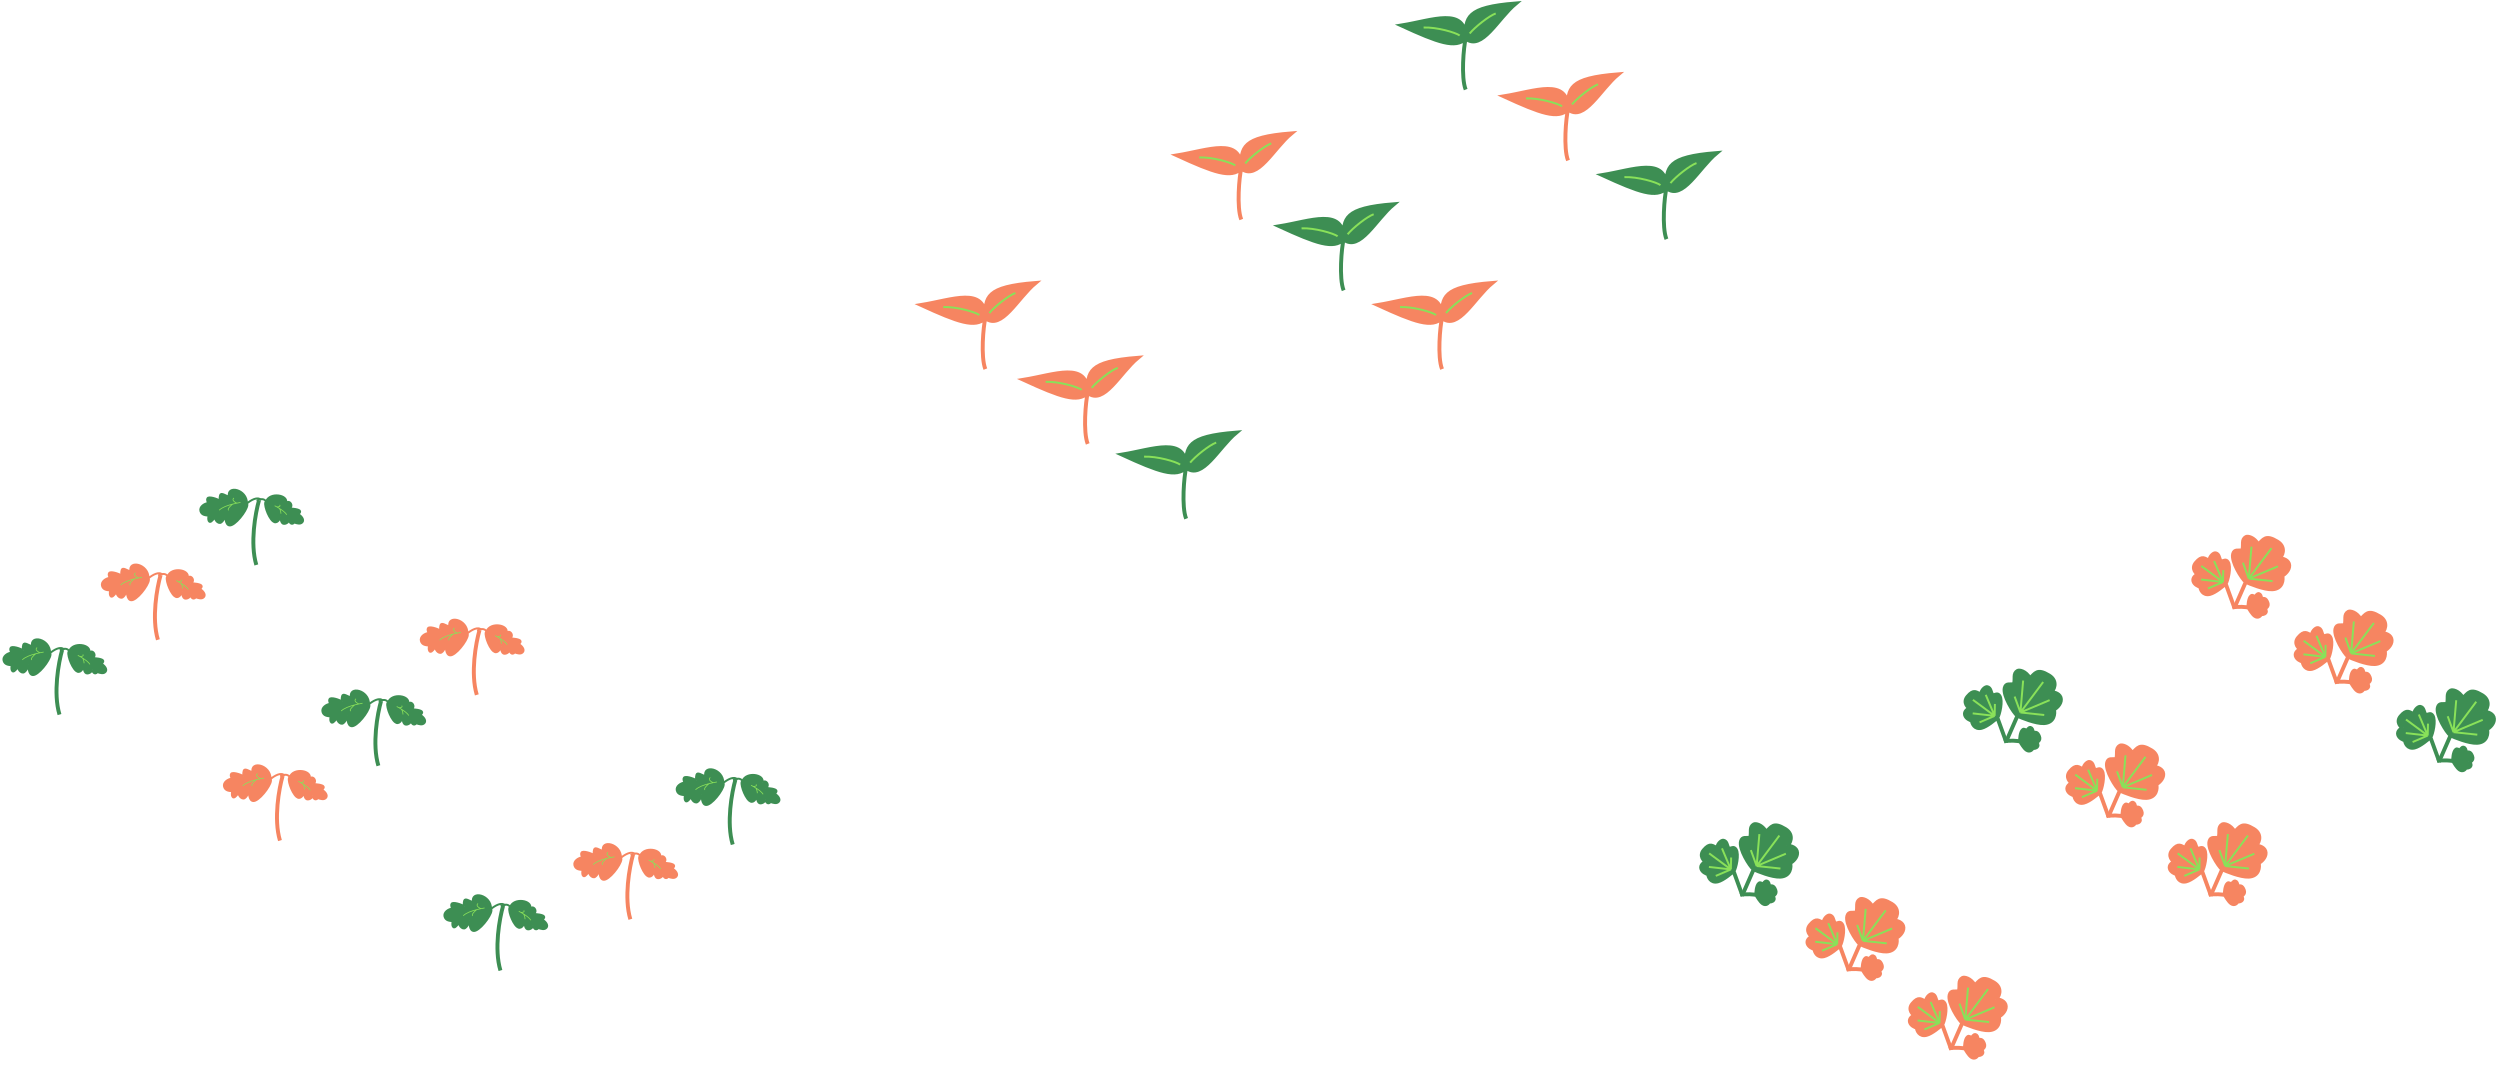 <svg width="635" height="272" viewBox="0 0 635 272" fill="none" xmlns="http://www.w3.org/2000/svg">
<path d="M8.157 164.184C7.469 161.076 12.819 162.246 12.72 165.878C13.439 166.563 10.603 170.656 8.829 171.368C7.409 171.937 7.181 169.88 7.244 168.781C7.182 169.219 6.879 170.223 6.157 170.727C5.435 171.232 4.147 169.853 4.75 168.807C4.147 169.853 4.832 169.168 4.026 170.104C2.992 171.306 2.705 169.841 3.007 168.969C2.216 168.906 1.193 168.864 0.908 167.797C0.622 166.73 1.884 165.884 2.866 165.77C2.777 165.436 2.43 165.071 2.719 164.552C3.009 164.032 5.062 164.631 5.931 165.211C5.832 165.061 5.687 164.564 5.905 163.778C6.124 162.992 7.307 163.898 8.157 164.184Z" fill="#3D8E53"/>
<path d="M12.72 165.878C12.819 162.246 7.469 161.076 8.157 164.184C7.307 163.898 6.124 162.992 5.905 163.778C5.687 164.564 5.832 165.061 5.931 165.211C5.062 164.631 3.009 164.032 2.719 164.552C2.43 165.071 2.777 165.436 2.866 165.77C1.884 165.884 0.622 166.73 0.908 167.797C1.193 168.864 2.216 168.906 3.007 168.969C2.705 169.841 2.992 171.306 4.026 170.104C4.832 169.168 4.147 169.853 4.75 168.807C4.147 169.853 5.435 171.232 6.157 170.727C6.879 170.223 7.182 169.219 7.244 168.781C7.181 169.88 7.409 171.937 8.829 171.368C10.603 170.656 13.439 166.563 12.72 165.878ZM12.72 165.878C13.589 165.132 15.523 163.923 16.298 165.05" stroke="#3D8E53" stroke-width="0.5"/>
<path d="M11.083 165.623C10.816 165.672 10.499 165.732 10.151 165.803M5.662 167.599C6.432 166.849 7.824 166.364 9.099 166.042M9.099 166.042C8.575 166.445 7.637 167.327 8.08 167.63M9.099 166.042C9.465 165.95 9.822 165.871 10.151 165.803M10.151 165.803C9.627 165.577 8.747 164.997 9.423 164.485" stroke="#89E159" stroke-width="0.2"/>
<path d="M22.648 165.742C23.333 163.687 18.504 162.885 17.59 165.374C16.809 165.596 18.028 169.313 19.298 170.388C20.314 171.249 21.067 169.935 21.316 169.17C21.247 169.487 21.222 170.267 21.68 170.85C22.138 171.433 23.533 170.716 23.368 170.023C23.502 170.603 23.967 171.555 24.763 170.716C25.433 170.938 26.29 171.253 26.818 170.627C27.346 170.001 26.536 169.006 25.757 168.6C25.922 168.405 26.309 168.274 26.212 167.826C26.115 167.378 24.256 167.095 23.379 167.196C23.502 167.128 23.986 166.971 24.018 166.427C24.053 165.823 23.333 165.057 22.648 165.742Z" fill="#3D8E53"/>
<path d="M17.59 165.374C18.504 162.885 23.333 163.687 22.648 165.742C23.333 165.057 24.053 165.823 24.018 166.427C23.986 166.971 23.502 167.128 23.379 167.196C24.256 167.095 26.115 167.378 26.212 167.826C26.309 168.274 25.922 168.405 25.757 168.6C26.536 169.006 27.346 170.001 26.818 170.627C26.29 171.253 25.433 170.938 24.763 170.716C23.967 171.555 23.502 170.603 23.368 170.023C23.533 170.716 22.138 171.433 21.68 170.85C21.222 170.267 21.247 169.487 21.316 169.17C21.067 169.935 20.314 171.249 19.298 170.388C18.028 169.313 16.809 165.596 17.59 165.374ZM17.59 165.374C17.077 164.578 16.139 164.669 15.19 165.172" stroke="#3D8E53" stroke-width="0.5"/>
<path d="M19.764 166.45C19.924 166.538 20.115 166.643 20.323 166.761M22.837 168.743C22.49 168.172 21.697 167.595 20.947 167.131M20.947 167.131C21.203 167.463 21.341 167.954 21.359 168.475M20.947 167.131C20.731 166.997 20.519 166.873 20.323 166.761M20.323 166.761C20.7 166.766 21.37 166.668 21.038 166.244" stroke="#89E159" stroke-width="0.2"/>
<path d="M15.793 165.057C14.879 168.254 13.463 176.019 15.108 181.5" stroke="#3D8E53"/>
<path d="M64.157 196.184C63.469 193.076 68.819 194.246 68.719 197.878C69.439 198.563 66.603 202.656 64.829 203.368C63.409 203.937 63.181 201.88 63.244 200.781C63.182 201.219 62.879 202.223 62.157 202.727C61.434 203.232 60.147 201.853 60.75 200.807C60.147 201.853 60.832 201.168 60.026 202.104C58.992 203.306 58.705 201.841 59.007 200.969C58.217 200.906 57.193 200.864 56.908 199.797C56.622 198.73 57.884 197.884 58.866 197.77C58.776 197.436 58.43 197.071 58.719 196.552C59.009 196.032 61.062 196.631 61.931 197.211C61.832 197.061 61.687 196.564 61.905 195.778C62.124 194.992 63.307 195.898 64.157 196.184Z" fill="#F68561"/>
<path d="M68.719 197.878C68.819 194.246 63.469 193.076 64.157 196.184C63.307 195.898 62.124 194.992 61.905 195.778C61.687 196.564 61.832 197.061 61.931 197.211C61.062 196.631 59.009 196.032 58.719 196.552C58.43 197.071 58.776 197.436 58.866 197.77C57.884 197.884 56.622 198.73 56.908 199.797C57.193 200.864 58.217 200.906 59.007 200.969C58.705 201.841 58.992 203.306 60.026 202.104C60.832 201.168 60.147 201.853 60.75 200.807C60.147 201.853 61.434 203.232 62.157 202.727C62.879 202.223 63.182 201.219 63.244 200.781C63.181 201.88 63.409 203.937 64.829 203.368C66.603 202.656 69.439 198.563 68.719 197.878ZM68.719 197.878C69.589 197.132 71.523 195.923 72.298 197.05" stroke="#F68561" stroke-width="0.5"/>
<path d="M67.083 197.623C66.816 197.672 66.499 197.732 66.151 197.803M61.662 199.599C62.432 198.849 63.824 198.364 65.099 198.042M65.099 198.042C64.575 198.445 63.637 199.327 64.08 199.63M65.099 198.042C65.465 197.95 65.822 197.871 66.151 197.803M66.151 197.803C65.627 197.577 64.746 196.997 65.423 196.485" stroke="#89E159" stroke-width="0.2"/>
<path d="M78.648 197.742C79.333 195.687 74.504 194.885 73.591 197.374C72.809 197.596 74.028 201.313 75.298 202.388C76.314 203.249 77.067 201.935 77.316 201.17C77.247 201.487 77.222 202.267 77.68 202.85C78.138 203.433 79.533 202.716 79.368 202.023C79.501 202.603 79.967 203.555 80.763 202.716C81.433 202.938 82.29 203.253 82.818 202.627C83.346 202.001 82.536 201.006 81.757 200.6C81.922 200.405 82.309 200.274 82.212 199.826C82.115 199.378 80.256 199.095 79.379 199.196C79.502 199.128 79.986 198.971 80.018 198.427C80.053 197.823 79.333 197.057 78.648 197.742Z" fill="#F68561"/>
<path d="M73.591 197.374C74.504 194.885 79.333 195.687 78.648 197.742C79.333 197.057 80.053 197.823 80.018 198.427C79.986 198.971 79.502 199.128 79.379 199.196C80.256 199.095 82.115 199.378 82.212 199.826C82.309 200.274 81.922 200.405 81.757 200.6C82.536 201.006 83.346 202.001 82.818 202.627C82.29 203.253 81.433 202.938 80.763 202.716C79.967 203.555 79.501 202.603 79.368 202.023C79.533 202.716 78.138 203.433 77.68 202.85C77.222 202.267 77.247 201.487 77.316 201.17C77.067 201.935 76.314 203.249 75.298 202.388C74.028 201.313 72.809 197.596 73.591 197.374ZM73.591 197.374C73.077 196.578 72.139 196.669 71.19 197.172" stroke="#F68561" stroke-width="0.5"/>
<path d="M75.764 198.45C75.924 198.538 76.115 198.643 76.323 198.761M78.837 200.743C78.49 200.172 77.697 199.595 76.947 199.131M76.947 199.131C77.203 199.463 77.341 199.954 77.359 200.475M76.947 199.131C76.731 198.997 76.519 198.873 76.323 198.761M76.323 198.761C76.7 198.766 77.37 198.668 77.038 198.244" stroke="#89E159" stroke-width="0.2"/>
<path d="M71.793 197.057C70.879 200.254 69.463 208.019 71.108 213.5" stroke="#F68561"/>
<path d="M120.157 229.184C119.469 226.076 124.819 227.246 124.72 230.878C125.439 231.563 122.603 235.656 120.829 236.368C119.409 236.937 119.181 234.88 119.244 233.781C119.182 234.219 118.879 235.223 118.157 235.727C117.435 236.232 116.147 234.853 116.75 233.807C116.147 234.853 116.832 234.168 116.026 235.104C114.992 236.306 114.705 234.841 115.007 233.969C114.216 233.906 113.193 233.864 112.908 232.797C112.622 231.73 113.884 230.884 114.866 230.77C114.777 230.436 114.43 230.071 114.719 229.552C115.009 229.032 117.062 229.631 117.931 230.211C117.832 230.061 117.687 229.564 117.905 228.778C118.124 227.992 119.307 228.898 120.157 229.184Z" fill="#3D8E53"/>
<path d="M124.72 230.878C124.819 227.246 119.469 226.076 120.157 229.184C119.307 228.898 118.124 227.992 117.905 228.778C117.687 229.564 117.832 230.061 117.931 230.211C117.062 229.631 115.009 229.032 114.719 229.552C114.43 230.071 114.777 230.436 114.866 230.77C113.884 230.884 112.622 231.73 112.908 232.797C113.193 233.864 114.216 233.906 115.007 233.969C114.705 234.841 114.992 236.306 116.026 235.104C116.832 234.168 116.147 234.853 116.75 233.807C116.147 234.853 117.435 236.232 118.157 235.727C118.879 235.223 119.182 234.219 119.244 233.781C119.181 234.88 119.409 236.937 120.829 236.368C122.603 235.656 125.439 231.563 124.72 230.878ZM124.72 230.878C125.589 230.132 127.523 228.923 128.298 230.05" stroke="#3D8E53" stroke-width="0.5"/>
<path d="M123.083 230.623C122.816 230.672 122.499 230.732 122.151 230.803M117.662 232.599C118.432 231.849 119.824 231.364 121.099 231.042M121.099 231.042C120.575 231.445 119.637 232.327 120.08 232.63M121.099 231.042C121.465 230.95 121.822 230.871 122.151 230.803M122.151 230.803C121.627 230.577 120.747 229.997 121.423 229.485" stroke="#89E159" stroke-width="0.2"/>
<path d="M134.648 230.742C135.333 228.687 130.504 227.885 129.59 230.374C128.809 230.596 130.028 234.313 131.298 235.388C132.314 236.249 133.067 234.935 133.316 234.17C133.247 234.487 133.222 235.267 133.68 235.85C134.138 236.433 135.533 235.716 135.368 235.023C135.501 235.603 135.967 236.555 136.763 235.716C137.433 235.938 138.29 236.253 138.818 235.627C139.346 235.001 138.536 234.006 137.757 233.6C137.922 233.405 138.309 233.274 138.212 232.826C138.115 232.378 136.256 232.095 135.379 232.196C135.502 232.128 135.986 231.971 136.018 231.427C136.053 230.823 135.333 230.057 134.648 230.742Z" fill="#3D8E53"/>
<path d="M129.59 230.374C130.504 227.885 135.333 228.687 134.648 230.742C135.333 230.057 136.053 230.823 136.018 231.427C135.986 231.971 135.502 232.128 135.379 232.196C136.256 232.095 138.115 232.378 138.212 232.826C138.309 233.274 137.922 233.405 137.757 233.6C138.536 234.006 139.346 235.001 138.818 235.627C138.29 236.253 137.433 235.938 136.763 235.716C135.967 236.555 135.501 235.603 135.368 235.023C135.533 235.716 134.138 236.433 133.68 235.85C133.222 235.267 133.247 234.487 133.316 234.17C133.067 234.935 132.314 236.249 131.298 235.388C130.028 234.313 128.809 230.596 129.59 230.374ZM129.59 230.374C129.077 229.578 128.139 229.669 127.19 230.172" stroke="#3D8E53" stroke-width="0.5"/>
<path d="M131.764 231.45C131.924 231.538 132.115 231.643 132.323 231.761M134.837 233.743C134.49 233.172 133.697 232.595 132.947 232.131M132.947 232.131C133.203 232.463 133.341 232.954 133.359 233.475M132.947 232.131C132.731 231.997 132.519 231.873 132.323 231.761M132.323 231.761C132.7 231.766 133.37 231.668 133.038 231.244" stroke="#89E159" stroke-width="0.2"/>
<path d="M127.793 230.057C126.879 233.254 125.463 241.019 127.108 246.5" stroke="#3D8E53"/>
<path d="M58.157 126.184C57.469 123.076 62.819 124.246 62.719 127.878C63.439 128.563 60.603 132.656 58.829 133.368C57.409 133.937 57.181 131.88 57.244 130.781C57.182 131.219 56.879 132.223 56.157 132.727C55.434 133.232 54.147 131.853 54.75 130.807C54.147 131.853 54.832 131.168 54.026 132.104C52.992 133.306 52.705 131.841 53.007 130.969C52.217 130.906 51.193 130.864 50.908 129.797C50.622 128.73 51.884 127.884 52.866 127.77C52.776 127.436 52.43 127.071 52.719 126.552C53.009 126.032 55.062 126.631 55.931 127.211C55.832 127.061 55.687 126.564 55.905 125.778C56.124 124.992 57.307 125.898 58.157 126.184Z" fill="#3D8E53"/>
<path d="M62.719 127.878C62.819 124.246 57.469 123.076 58.157 126.184C57.307 125.898 56.124 124.992 55.905 125.778C55.687 126.564 55.832 127.061 55.931 127.211C55.062 126.631 53.009 126.032 52.719 126.552C52.43 127.071 52.776 127.436 52.866 127.77C51.884 127.884 50.622 128.73 50.908 129.797C51.193 130.864 52.217 130.906 53.007 130.969C52.705 131.841 52.992 133.306 54.026 132.104C54.832 131.168 54.147 131.853 54.75 130.807C54.147 131.853 55.434 133.232 56.157 132.727C56.879 132.223 57.182 131.219 57.244 130.781C57.181 131.88 57.409 133.937 58.829 133.368C60.603 132.656 63.439 128.563 62.719 127.878ZM62.719 127.878C63.589 127.132 65.523 125.923 66.298 127.05" stroke="#3D8E53" stroke-width="0.5"/>
<path d="M61.083 127.623C60.816 127.672 60.499 127.732 60.151 127.803M55.662 129.599C56.432 128.849 57.824 128.364 59.099 128.042M59.099 128.042C58.575 128.445 57.637 129.327 58.08 129.63M59.099 128.042C59.465 127.95 59.822 127.871 60.151 127.803M60.151 127.803C59.627 127.577 58.746 126.997 59.423 126.485" stroke="#89E159" stroke-width="0.2"/>
<path d="M72.648 127.742C73.333 125.687 68.504 124.885 67.591 127.374C66.809 127.596 68.028 131.313 69.298 132.388C70.314 133.249 71.067 131.935 71.316 131.17C71.247 131.487 71.222 132.267 71.68 132.85C72.138 133.433 73.533 132.716 73.368 132.023C73.501 132.603 73.967 133.555 74.763 132.716C75.433 132.938 76.29 133.253 76.818 132.627C77.346 132.001 76.536 131.006 75.757 130.6C75.922 130.405 76.309 130.274 76.212 129.826C76.115 129.378 74.256 129.095 73.379 129.196C73.502 129.128 73.986 128.971 74.018 128.427C74.053 127.823 73.333 127.057 72.648 127.742Z" fill="#3D8E53"/>
<path d="M67.591 127.374C68.504 124.885 73.333 125.687 72.648 127.742C73.333 127.057 74.053 127.823 74.018 128.427C73.986 128.971 73.502 129.128 73.379 129.196C74.256 129.095 76.115 129.378 76.212 129.826C76.309 130.274 75.922 130.405 75.757 130.6C76.536 131.006 77.346 132.001 76.818 132.627C76.29 133.253 75.433 132.938 74.763 132.716C73.967 133.555 73.501 132.603 73.368 132.023C73.533 132.716 72.138 133.433 71.68 132.85C71.222 132.267 71.247 131.487 71.316 131.17C71.067 131.935 70.314 133.249 69.298 132.388C68.028 131.313 66.809 127.596 67.591 127.374ZM67.591 127.374C67.077 126.578 66.139 126.669 65.19 127.172" stroke="#3D8E53" stroke-width="0.5"/>
<path d="M69.764 128.45C69.924 128.538 70.115 128.643 70.323 128.761M72.837 130.743C72.49 130.172 71.697 129.595 70.947 129.131M70.947 129.131C71.203 129.463 71.341 129.954 71.359 130.475M70.947 129.131C70.731 128.997 70.519 128.873 70.323 128.761M70.323 128.761C70.7 128.766 71.37 128.668 71.038 128.244" stroke="#89E159" stroke-width="0.2"/>
<path d="M65.793 127.057C64.879 130.254 63.463 138.019 65.108 143.5" stroke="#3D8E53"/>
<path d="M114.157 159.184C113.469 156.076 118.819 157.246 118.72 160.878C119.439 161.563 116.603 165.656 114.829 166.368C113.409 166.937 113.181 164.88 113.244 163.781C113.182 164.219 112.879 165.223 112.157 165.727C111.435 166.232 110.147 164.853 110.75 163.807C110.147 164.853 110.832 164.168 110.026 165.104C108.992 166.306 108.705 164.841 109.007 163.969C108.216 163.906 107.193 163.864 106.908 162.797C106.622 161.73 107.884 160.884 108.866 160.77C108.777 160.436 108.43 160.071 108.719 159.552C109.009 159.032 111.062 159.631 111.931 160.211C111.832 160.061 111.687 159.564 111.905 158.778C112.124 157.992 113.307 158.898 114.157 159.184Z" fill="#F68561"/>
<path d="M118.72 160.878C118.819 157.246 113.469 156.076 114.157 159.184C113.307 158.898 112.124 157.992 111.905 158.778C111.687 159.564 111.832 160.061 111.931 160.211C111.062 159.631 109.009 159.032 108.719 159.552C108.43 160.071 108.777 160.436 108.866 160.77C107.884 160.884 106.622 161.73 106.908 162.797C107.193 163.864 108.216 163.906 109.007 163.969C108.705 164.841 108.992 166.306 110.026 165.104C110.832 164.168 110.147 164.853 110.75 163.807C110.147 164.853 111.435 166.232 112.157 165.727C112.879 165.223 113.182 164.219 113.244 163.781C113.181 164.88 113.409 166.937 114.829 166.368C116.603 165.656 119.439 161.563 118.72 160.878ZM118.72 160.878C119.589 160.132 121.523 158.923 122.298 160.05" stroke="#F68561" stroke-width="0.5"/>
<path d="M117.083 160.623C116.816 160.672 116.499 160.732 116.151 160.803M111.662 162.599C112.432 161.849 113.824 161.364 115.099 161.042M115.099 161.042C114.575 161.445 113.637 162.327 114.08 162.63M115.099 161.042C115.465 160.95 115.822 160.871 116.151 160.803M116.151 160.803C115.627 160.577 114.747 159.997 115.423 159.485" stroke="#89E159" stroke-width="0.2"/>
<path d="M128.648 160.742C129.333 158.687 124.504 157.885 123.59 160.374C122.809 160.596 124.028 164.313 125.298 165.388C126.314 166.249 127.067 164.935 127.316 164.17C127.247 164.487 127.222 165.267 127.68 165.85C128.138 166.433 129.533 165.716 129.368 165.023C129.501 165.603 129.967 166.555 130.763 165.716C131.433 165.938 132.29 166.253 132.818 165.627C133.346 165.001 132.536 164.006 131.757 163.6C131.922 163.405 132.309 163.274 132.212 162.826C132.115 162.378 130.256 162.095 129.379 162.196C129.502 162.128 129.986 161.971 130.018 161.427C130.053 160.823 129.333 160.057 128.648 160.742Z" fill="#F68561"/>
<path d="M123.59 160.374C124.504 157.885 129.333 158.687 128.648 160.742C129.333 160.057 130.053 160.823 130.018 161.427C129.986 161.971 129.502 162.128 129.379 162.196C130.256 162.095 132.115 162.378 132.212 162.826C132.309 163.274 131.922 163.405 131.757 163.6C132.536 164.006 133.346 165.001 132.818 165.627C132.29 166.253 131.433 165.938 130.763 165.716C129.967 166.555 129.501 165.603 129.368 165.023C129.533 165.716 128.138 166.433 127.68 165.85C127.222 165.267 127.247 164.487 127.316 164.17C127.067 164.935 126.314 166.249 125.298 165.388C124.028 164.313 122.809 160.596 123.59 160.374ZM123.59 160.374C123.077 159.578 122.139 159.669 121.19 160.172" stroke="#F68561" stroke-width="0.5"/>
<path d="M125.764 161.45C125.924 161.538 126.115 161.643 126.323 161.761M128.837 163.743C128.49 163.172 127.697 162.595 126.947 162.131M126.947 162.131C127.203 162.463 127.341 162.954 127.359 163.475M126.947 162.131C126.731 161.997 126.519 161.873 126.323 161.761M126.323 161.761C126.7 161.766 127.37 161.668 127.038 161.244" stroke="#89E159" stroke-width="0.2"/>
<path d="M121.793 160.057C120.879 163.254 119.463 171.019 121.108 176.5" stroke="#F68561"/>
<path d="M179.157 197.184C178.469 194.076 183.819 195.246 183.72 198.878C184.439 199.563 181.603 203.656 179.829 204.368C178.409 204.937 178.181 202.88 178.244 201.781C178.182 202.219 177.879 203.223 177.157 203.727C176.435 204.232 175.147 202.853 175.75 201.807C175.147 202.853 175.832 202.168 175.026 203.104C173.992 204.306 173.705 202.841 174.007 201.969C173.216 201.906 172.193 201.864 171.908 200.797C171.622 199.73 172.884 198.884 173.866 198.77C173.777 198.436 173.43 198.071 173.719 197.552C174.009 197.032 176.062 197.631 176.931 198.211C176.832 198.061 176.687 197.564 176.905 196.778C177.124 195.992 178.307 196.898 179.157 197.184Z" fill="#3D8E53"/>
<path d="M183.72 198.878C183.819 195.246 178.469 194.076 179.157 197.184C178.307 196.898 177.124 195.992 176.905 196.778C176.687 197.564 176.832 198.061 176.931 198.211C176.062 197.631 174.009 197.032 173.719 197.552C173.43 198.071 173.777 198.436 173.866 198.77C172.884 198.884 171.622 199.73 171.908 200.797C172.193 201.864 173.216 201.906 174.007 201.969C173.705 202.841 173.992 204.306 175.026 203.104C175.832 202.168 175.147 202.853 175.75 201.807C175.147 202.853 176.435 204.232 177.157 203.727C177.879 203.223 178.182 202.219 178.244 201.781C178.181 202.88 178.409 204.937 179.829 204.368C181.603 203.656 184.439 199.563 183.72 198.878ZM183.72 198.878C184.589 198.132 186.523 196.923 187.298 198.05" stroke="#3D8E53" stroke-width="0.5"/>
<path d="M182.083 198.623C181.816 198.672 181.499 198.732 181.151 198.803M176.662 200.599C177.432 199.849 178.824 199.364 180.099 199.042M180.099 199.042C179.575 199.445 178.637 200.327 179.08 200.63M180.099 199.042C180.465 198.95 180.822 198.871 181.151 198.803M181.151 198.803C180.627 198.577 179.747 197.997 180.423 197.485" stroke="#89E159" stroke-width="0.2"/>
<path d="M193.648 198.742C194.333 196.687 189.504 195.885 188.59 198.374C187.809 198.596 189.028 202.313 190.298 203.388C191.314 204.249 192.067 202.935 192.316 202.17C192.247 202.487 192.222 203.267 192.68 203.85C193.138 204.433 194.533 203.716 194.368 203.023C194.501 203.603 194.967 204.555 195.763 203.716C196.433 203.938 197.29 204.253 197.818 203.627C198.346 203.001 197.536 202.006 196.757 201.6C196.922 201.405 197.309 201.274 197.212 200.826C197.115 200.378 195.256 200.095 194.379 200.196C194.502 200.128 194.986 199.971 195.018 199.427C195.053 198.823 194.333 198.057 193.648 198.742Z" fill="#3D8E53"/>
<path d="M188.59 198.374C189.504 195.885 194.333 196.687 193.648 198.742C194.333 198.057 195.053 198.823 195.018 199.427C194.986 199.971 194.502 200.128 194.379 200.196C195.256 200.095 197.115 200.378 197.212 200.826C197.309 201.274 196.922 201.405 196.757 201.6C197.536 202.006 198.346 203.001 197.818 203.627C197.29 204.253 196.433 203.938 195.763 203.716C194.967 204.555 194.501 203.603 194.368 203.023C194.533 203.716 193.138 204.433 192.68 203.85C192.222 203.267 192.247 202.487 192.316 202.17C192.067 202.935 191.314 204.249 190.298 203.388C189.028 202.313 187.809 198.596 188.59 198.374ZM188.59 198.374C188.077 197.578 187.139 197.669 186.19 198.172" stroke="#3D8E53" stroke-width="0.5"/>
<path d="M190.764 199.45C190.924 199.538 191.115 199.643 191.323 199.761M193.837 201.743C193.49 201.172 192.697 200.595 191.947 200.131M191.947 200.131C192.203 200.463 192.341 200.954 192.359 201.475M191.947 200.131C191.731 199.997 191.519 199.873 191.323 199.761M191.323 199.761C191.7 199.766 192.37 199.668 192.038 199.244" stroke="#89E159" stroke-width="0.2"/>
<path d="M186.793 198.057C185.879 201.254 184.463 209.019 186.108 214.5" stroke="#3D8E53"/>
<path d="M33.157 145.184C32.469 142.076 37.819 143.246 37.719 146.878C38.439 147.563 35.603 151.656 33.829 152.368C32.409 152.937 32.181 150.88 32.244 149.781C32.182 150.219 31.879 151.223 31.157 151.727C30.434 152.232 29.147 150.853 29.75 149.807C29.147 150.853 29.832 150.168 29.026 151.104C27.992 152.306 27.705 150.841 28.007 149.969C27.216 149.906 26.193 149.864 25.908 148.797C25.622 147.73 26.884 146.884 27.866 146.77C27.776 146.436 27.43 146.071 27.72 145.552C28.009 145.032 30.062 145.631 30.931 146.211C30.832 146.061 30.687 145.564 30.905 144.778C31.124 143.992 32.307 144.898 33.157 145.184Z" fill="#F68561"/>
<path d="M37.719 146.878C37.819 143.246 32.469 142.076 33.157 145.184C32.307 144.898 31.124 143.992 30.905 144.778C30.687 145.564 30.832 146.061 30.931 146.211C30.062 145.631 28.009 145.032 27.72 145.552C27.43 146.071 27.776 146.436 27.866 146.77C26.884 146.884 25.622 147.73 25.908 148.797C26.193 149.864 27.216 149.906 28.007 149.969C27.705 150.841 27.992 152.306 29.026 151.104C29.832 150.168 29.147 150.853 29.75 149.807C29.147 150.853 30.434 152.232 31.157 151.727C31.879 151.223 32.182 150.219 32.244 149.781C32.181 150.88 32.409 152.937 33.829 152.368C35.603 151.656 38.439 147.563 37.719 146.878ZM37.719 146.878C38.589 146.132 40.523 144.923 41.298 146.05" stroke="#F68561" stroke-width="0.5"/>
<path d="M36.083 146.623C35.816 146.672 35.499 146.732 35.151 146.803M30.662 148.599C31.432 147.849 32.824 147.364 34.099 147.042M34.099 147.042C33.575 147.445 32.637 148.327 33.08 148.63M34.099 147.042C34.465 146.95 34.822 146.871 35.151 146.803M35.151 146.803C34.627 146.577 33.746 145.997 34.423 145.485" stroke="#89E159" stroke-width="0.2"/>
<path d="M47.648 146.742C48.333 144.687 43.504 143.885 42.59 146.374C41.809 146.596 43.028 150.313 44.298 151.388C45.314 152.249 46.067 150.935 46.316 150.17C46.247 150.487 46.222 151.267 46.68 151.85C47.138 152.433 48.533 151.716 48.368 151.023C48.502 151.603 48.967 152.555 49.763 151.716C50.433 151.938 51.289 152.253 51.818 151.627C52.346 151.001 51.536 150.006 50.757 149.6C50.922 149.405 51.309 149.274 51.212 148.826C51.115 148.378 49.256 148.095 48.379 148.196C48.502 148.128 48.986 147.971 49.018 147.427C49.053 146.823 48.333 146.057 47.648 146.742Z" fill="#F68561"/>
<path d="M42.59 146.374C43.504 143.885 48.333 144.687 47.648 146.742C48.333 146.057 49.053 146.823 49.018 147.427C48.986 147.971 48.502 148.128 48.379 148.196C49.256 148.095 51.115 148.378 51.212 148.826C51.309 149.274 50.922 149.405 50.757 149.6C51.536 150.006 52.346 151.001 51.818 151.627C51.289 152.253 50.433 151.938 49.763 151.716C48.967 152.555 48.502 151.603 48.368 151.023C48.533 151.716 47.138 152.433 46.68 151.85C46.222 151.267 46.247 150.487 46.316 150.17C46.067 150.935 45.314 152.249 44.298 151.388C43.028 150.313 41.809 146.596 42.59 146.374ZM42.59 146.374C42.077 145.578 41.139 145.669 40.19 146.172" stroke="#F68561" stroke-width="0.5"/>
<path d="M44.764 147.45C44.924 147.538 45.115 147.643 45.322 147.761M47.837 149.743C47.49 149.172 46.697 148.595 45.947 148.131M45.947 148.131C46.203 148.463 46.341 148.954 46.359 149.475M45.947 148.131C45.731 147.997 45.519 147.873 45.322 147.761M45.322 147.761C45.7 147.766 46.37 147.668 46.038 147.244" stroke="#89E159" stroke-width="0.2"/>
<path d="M40.793 146.057C39.879 149.254 38.463 157.019 40.108 162.5" stroke="#F68561"/>
<path d="M89.157 177.184C88.469 174.076 93.819 175.246 93.719 178.878C94.439 179.563 91.603 183.656 89.829 184.368C88.409 184.937 88.181 182.88 88.244 181.781C88.182 182.219 87.879 183.223 87.157 183.727C86.434 184.232 85.147 182.853 85.75 181.807C85.147 182.853 85.832 182.168 85.026 183.104C83.992 184.306 83.705 182.841 84.007 181.969C83.216 181.906 82.193 181.864 81.908 180.797C81.622 179.73 82.884 178.884 83.866 178.77C83.776 178.436 83.43 178.071 83.719 177.552C84.009 177.032 86.062 177.631 86.931 178.211C86.832 178.061 86.687 177.564 86.905 176.778C87.124 175.992 88.307 176.898 89.157 177.184Z" fill="#3D8E53"/>
<path d="M93.719 178.878C93.819 175.246 88.469 174.076 89.157 177.184C88.307 176.898 87.124 175.992 86.905 176.778C86.687 177.564 86.832 178.061 86.931 178.211C86.062 177.631 84.009 177.032 83.719 177.552C83.43 178.071 83.776 178.436 83.866 178.77C82.884 178.884 81.622 179.73 81.908 180.797C82.193 181.864 83.216 181.906 84.007 181.969C83.705 182.841 83.992 184.306 85.026 183.104C85.832 182.168 85.147 182.853 85.75 181.807C85.147 182.853 86.434 184.232 87.157 183.727C87.879 183.223 88.182 182.219 88.244 181.781C88.181 182.88 88.409 184.937 89.829 184.368C91.603 183.656 94.439 179.563 93.719 178.878ZM93.719 178.878C94.589 178.132 96.523 176.923 97.298 178.05" stroke="#3D8E53" stroke-width="0.5"/>
<path d="M92.083 178.623C91.816 178.672 91.499 178.732 91.151 178.803M86.662 180.599C87.432 179.849 88.824 179.364 90.099 179.042M90.099 179.042C89.575 179.445 88.637 180.327 89.08 180.63M90.099 179.042C90.465 178.95 90.822 178.871 91.151 178.803M91.151 178.803C90.627 178.577 89.746 177.997 90.423 177.485" stroke="#89E159" stroke-width="0.2"/>
<path d="M103.648 178.742C104.333 176.687 99.504 175.885 98.591 178.374C97.809 178.596 99.028 182.313 100.298 183.388C101.314 184.249 102.067 182.935 102.316 182.17C102.247 182.487 102.222 183.267 102.68 183.85C103.138 184.433 104.533 183.716 104.368 183.023C104.501 183.603 104.967 184.555 105.763 183.716C106.433 183.938 107.29 184.253 107.818 183.627C108.346 183.001 107.536 182.006 106.757 181.6C106.922 181.405 107.309 181.274 107.212 180.826C107.115 180.378 105.256 180.095 104.379 180.196C104.502 180.128 104.986 179.971 105.018 179.427C105.053 178.823 104.333 178.057 103.648 178.742Z" fill="#3D8E53"/>
<path d="M98.591 178.374C99.504 175.885 104.333 176.687 103.648 178.742C104.333 178.057 105.053 178.823 105.018 179.427C104.986 179.971 104.502 180.128 104.379 180.196C105.256 180.095 107.115 180.378 107.212 180.826C107.309 181.274 106.922 181.405 106.757 181.6C107.536 182.006 108.346 183.001 107.818 183.627C107.29 184.253 106.433 183.938 105.763 183.716C104.967 184.555 104.501 183.603 104.368 183.023C104.533 183.716 103.138 184.433 102.68 183.85C102.222 183.267 102.247 182.487 102.316 182.17C102.067 182.935 101.314 184.249 100.298 183.388C99.028 182.313 97.809 178.596 98.591 178.374ZM98.591 178.374C98.077 177.578 97.139 177.669 96.19 178.172" stroke="#3D8E53" stroke-width="0.5"/>
<path d="M100.764 179.45C100.924 179.538 101.115 179.643 101.323 179.761M103.837 181.743C103.49 181.172 102.697 180.595 101.947 180.131M101.947 180.131C102.203 180.463 102.341 180.954 102.359 181.475M101.947 180.131C101.731 179.997 101.519 179.873 101.323 179.761M101.323 179.761C101.7 179.766 102.37 179.668 102.038 179.244" stroke="#89E159" stroke-width="0.2"/>
<path d="M96.793 178.057C95.879 181.254 94.463 189.019 96.108 194.5" stroke="#3D8E53"/>
<path d="M153.157 216.184C152.469 213.076 157.819 214.246 157.72 217.878C158.439 218.563 155.603 222.656 153.829 223.368C152.409 223.937 152.181 221.88 152.244 220.781C152.182 221.219 151.879 222.223 151.157 222.727C150.435 223.232 149.147 221.853 149.75 220.807C149.147 221.853 149.832 221.168 149.026 222.104C147.992 223.306 147.705 221.841 148.007 220.969C147.216 220.906 146.193 220.864 145.908 219.797C145.622 218.73 146.884 217.884 147.866 217.77C147.777 217.436 147.43 217.071 147.719 216.552C148.009 216.032 150.062 216.631 150.931 217.211C150.832 217.061 150.687 216.564 150.905 215.778C151.124 214.992 152.307 215.898 153.157 216.184Z" fill="#F68561"/>
<path d="M157.72 217.878C157.819 214.246 152.469 213.076 153.157 216.184C152.307 215.898 151.124 214.992 150.905 215.778C150.687 216.564 150.832 217.061 150.931 217.211C150.062 216.631 148.009 216.032 147.719 216.552C147.43 217.071 147.777 217.436 147.866 217.77C146.884 217.884 145.622 218.73 145.908 219.797C146.193 220.864 147.216 220.906 148.007 220.969C147.705 221.841 147.992 223.306 149.026 222.104C149.832 221.168 149.147 221.853 149.75 220.807C149.147 221.853 150.435 223.232 151.157 222.727C151.879 222.223 152.182 221.219 152.244 220.781C152.181 221.88 152.409 223.937 153.829 223.368C155.603 222.656 158.439 218.563 157.72 217.878ZM157.72 217.878C158.589 217.132 160.523 215.923 161.298 217.05" stroke="#F68561" stroke-width="0.5"/>
<path d="M156.083 217.623C155.816 217.672 155.499 217.732 155.151 217.803M150.662 219.599C151.432 218.849 152.824 218.364 154.099 218.042M154.099 218.042C153.575 218.445 152.637 219.327 153.08 219.63M154.099 218.042C154.465 217.95 154.822 217.871 155.151 217.803M155.151 217.803C154.627 217.577 153.747 216.997 154.423 216.485" stroke="#89E159" stroke-width="0.2"/>
<path d="M167.648 217.742C168.333 215.687 163.504 214.885 162.59 217.374C161.809 217.596 163.028 221.313 164.298 222.388C165.314 223.249 166.067 221.935 166.316 221.17C166.247 221.487 166.222 222.267 166.68 222.85C167.138 223.433 168.533 222.716 168.368 222.023C168.501 222.603 168.967 223.555 169.763 222.716C170.433 222.938 171.29 223.253 171.818 222.627C172.346 222.001 171.536 221.006 170.757 220.6C170.922 220.405 171.309 220.274 171.212 219.826C171.115 219.378 169.256 219.095 168.379 219.196C168.502 219.128 168.986 218.971 169.018 218.427C169.053 217.823 168.333 217.057 167.648 217.742Z" fill="#F68561"/>
<path d="M162.59 217.374C163.504 214.885 168.333 215.687 167.648 217.742C168.333 217.057 169.053 217.823 169.018 218.427C168.986 218.971 168.502 219.128 168.379 219.196C169.256 219.095 171.115 219.378 171.212 219.826C171.309 220.274 170.922 220.405 170.757 220.6C171.536 221.006 172.346 222.001 171.818 222.627C171.29 223.253 170.433 222.938 169.763 222.716C168.967 223.555 168.501 222.603 168.368 222.023C168.533 222.716 167.138 223.433 166.68 222.85C166.222 222.267 166.247 221.487 166.316 221.17C166.067 221.935 165.314 223.249 164.298 222.388C163.028 221.313 161.809 217.596 162.59 217.374ZM162.59 217.374C162.077 216.578 161.139 216.669 160.19 217.172" stroke="#F68561" stroke-width="0.5"/>
<path d="M164.764 218.45C164.924 218.538 165.115 218.643 165.323 218.761M167.837 220.743C167.49 220.172 166.697 219.595 165.947 219.131M165.947 219.131C166.203 219.463 166.341 219.954 166.359 220.475M165.947 219.131C165.731 218.997 165.519 218.873 165.323 218.761M165.323 218.761C165.7 218.766 166.37 218.668 166.038 218.244" stroke="#89E159" stroke-width="0.2"/>
<path d="M160.793 217.057C159.879 220.254 158.463 228.019 160.108 233.5" stroke="#F68561"/>
<path d="M619.224 179.68C618.689 181.607 621.448 186.004 622.439 186.798C623.358 187.226 627.079 188.777 629.184 188.669C631.816 188.534 631.957 186.152 631.698 185.215C632.314 184.867 633.528 183.855 633.464 182.592C633.399 181.329 631.893 180.772 630.84 180.826C631.617 180.523 632.877 178.047 630.464 176.571C627.359 174.672 626.958 176.117 625.593 177.295C624.549 175.449 622.895 175.166 622.488 175.397C621.257 176.093 621.953 177.324 621.552 178.769C620.455 178.984 619.562 178.461 619.224 179.68Z" fill="#3D8E53"/>
<path d="M619.5 193.5L622.439 186.798M622.439 186.798C621.448 186.004 618.689 181.607 619.224 179.68C619.562 178.461 620.455 178.984 621.552 178.769C621.953 177.324 621.257 176.093 622.488 175.397C622.895 175.166 624.549 175.449 625.593 177.295C626.958 176.117 627.359 174.672 630.464 176.571C632.877 178.047 631.617 180.523 630.84 180.826C631.893 180.772 633.399 181.329 633.464 182.592C633.528 183.855 632.314 184.867 631.698 185.215C631.957 186.152 631.816 188.534 629.184 188.669C627.079 188.777 623.358 187.226 622.439 186.798Z" stroke="#3D8E53"/>
<path d="M623.822 190.443C623.218 190.899 623.036 192.856 623.152 193.322C623.329 193.662 624.091 194.984 624.749 195.436C625.571 196 626.161 195.317 626.299 194.976C626.564 195.013 627.162 194.988 627.433 194.593C627.704 194.198 627.379 193.685 627.051 193.459C627.354 193.546 628.302 193.092 627.916 192.093C627.419 190.808 626.966 191.151 626.285 191.191C626.396 190.396 625.964 189.93 625.788 189.906C625.258 189.832 625.184 190.362 624.731 190.704C624.352 190.517 624.204 190.154 623.822 190.443Z" fill="#3D8E53"/>
<path d="M623.152 193.322C623.036 192.856 623.218 190.899 623.822 190.443C624.204 190.154 624.352 190.517 624.731 190.704C625.184 190.362 625.258 189.832 625.788 189.906C625.964 189.93 626.396 190.396 626.285 191.191C626.966 191.151 627.419 190.808 627.916 192.093C628.302 193.092 627.354 193.546 627.051 193.459C627.379 193.685 627.704 194.198 627.433 194.593C627.162 194.988 626.564 195.013 626.299 194.976C626.161 195.317 625.571 196 624.749 195.436C624.091 194.984 623.329 193.662 623.152 193.322ZM623.152 193.322C622.641 193.213 620.472 192.954 618.999 193.322" stroke="#3D8E53"/>
<path d="M623.187 185.968L623.88 177.858M623.187 185.968L628.965 178.231M623.187 185.968L630.606 182.837M623.187 185.968L629.236 186.608M623.187 185.968L621.714 181.927" stroke="#89E159" stroke-width="0.5"/>
<path d="M617.845 181.785C618.625 182.981 617.79 186.509 617.315 187.245C616.807 187.719 614.706 189.514 613.299 189.863C611.539 190.299 610.916 188.715 610.878 188.03C610.396 187.918 609.373 187.476 609.134 186.608C608.896 185.741 609.762 185.063 610.466 184.888C609.888 184.838 608.509 183.416 609.767 181.934C611.385 180.026 611.97 180.924 613.129 181.448C613.405 179.989 614.428 179.466 614.748 179.54C615.711 179.765 615.527 180.737 616.113 181.635C616.881 181.56 617.352 181.028 617.845 181.785Z" fill="#3D8E53"/>
<path d="M619.555 193.414L617.315 187.245M617.315 187.245C617.79 186.509 618.625 182.981 617.845 181.785C617.352 181.028 616.881 181.56 616.113 181.635C615.527 180.737 615.711 179.765 614.748 179.54C614.428 179.466 613.405 179.989 613.129 181.448C611.97 180.924 611.385 180.026 609.767 181.934C608.509 183.416 609.888 184.838 610.466 184.888C609.762 185.063 608.896 185.741 609.134 186.608C609.373 187.476 610.396 187.918 610.878 188.03C610.916 188.715 611.539 190.299 613.299 189.863C614.706 189.514 616.807 187.719 617.315 187.245Z" stroke="#3D8E53"/>
<path d="M616.638 186.833L614.379 181.485M616.638 186.833L611.119 182.756M616.638 186.833L611.065 186.201M616.638 186.833L612.805 188.478M616.638 186.833L616.707 183.804" stroke="#89E159" stroke-width="0.5"/>
<path d="M561.224 213.68C560.689 215.607 563.448 220.004 564.439 220.798C565.358 221.226 569.079 222.777 571.184 222.669C573.816 222.534 573.957 220.152 573.698 219.215C574.314 218.867 575.528 217.855 575.464 216.592C575.399 215.329 573.893 214.772 572.84 214.826C573.617 214.523 574.877 212.047 572.464 210.571C569.359 208.672 568.958 210.117 567.593 211.295C566.549 209.449 564.895 209.166 564.488 209.397C563.257 210.093 563.953 211.324 563.552 212.769C562.455 212.984 561.562 212.461 561.224 213.68Z" fill="#F68561"/>
<path d="M561.5 227.5L564.439 220.798M564.439 220.798C563.448 220.004 560.689 215.607 561.224 213.68C561.562 212.461 562.455 212.984 563.552 212.769C563.953 211.324 563.257 210.093 564.488 209.397C564.895 209.166 566.549 209.449 567.593 211.295C568.958 210.117 569.359 208.672 572.464 210.571C574.877 212.047 573.617 214.523 572.84 214.826C573.893 214.772 575.399 215.329 575.464 216.592C575.528 217.855 574.314 218.867 573.698 219.215C573.957 220.152 573.816 222.534 571.184 222.669C569.079 222.777 565.358 221.226 564.439 220.798Z" stroke="#F68561"/>
<path d="M565.822 224.443C565.218 224.899 565.036 226.856 565.152 227.322C565.329 227.662 566.091 228.984 566.749 229.436C567.571 230 568.161 229.317 568.299 228.976C568.564 229.013 569.162 228.988 569.433 228.593C569.704 228.198 569.379 227.685 569.051 227.459C569.354 227.546 570.302 227.092 569.916 226.093C569.419 224.808 568.966 225.151 568.285 225.191C568.396 224.396 567.964 223.93 567.788 223.906C567.258 223.832 567.184 224.362 566.731 224.704C566.352 224.517 566.204 224.154 565.822 224.443Z" fill="#F68561"/>
<path d="M565.152 227.322C565.036 226.856 565.218 224.899 565.822 224.443C566.204 224.154 566.352 224.517 566.731 224.704C567.184 224.362 567.258 223.832 567.788 223.906C567.964 223.93 568.396 224.396 568.285 225.191C568.966 225.151 569.419 224.808 569.916 226.093C570.302 227.092 569.354 227.546 569.051 227.459C569.379 227.685 569.704 228.198 569.433 228.593C569.162 228.988 568.564 229.013 568.299 228.976C568.161 229.317 567.571 230 566.749 229.436C566.091 228.984 565.329 227.662 565.152 227.322ZM565.152 227.322C564.641 227.213 562.472 226.954 560.999 227.322" stroke="#F68561"/>
<path d="M565.187 219.968L565.88 211.858M565.187 219.968L570.965 212.231M565.187 219.968L572.606 216.837M565.187 219.968L571.236 220.608M565.187 219.968L563.714 215.927" stroke="#89E159" stroke-width="0.5"/>
<path d="M559.845 215.785C560.625 216.981 559.79 220.509 559.315 221.245C558.807 221.719 556.706 223.514 555.299 223.863C553.539 224.299 552.916 222.715 552.878 222.03C552.396 221.918 551.373 221.476 551.134 220.608C550.896 219.741 551.762 219.063 552.466 218.888C551.888 218.838 550.509 217.416 551.767 215.934C553.385 214.026 553.97 214.924 555.129 215.448C555.405 213.989 556.428 213.466 556.748 213.54C557.711 213.765 557.527 214.737 558.113 215.635C558.881 215.56 559.352 215.028 559.845 215.785Z" fill="#F68561"/>
<path d="M561.555 227.414L559.315 221.245M559.315 221.245C559.79 220.509 560.625 216.981 559.845 215.785C559.352 215.028 558.881 215.56 558.113 215.635C557.527 214.737 557.711 213.765 556.748 213.54C556.428 213.466 555.405 213.989 555.129 215.448C553.97 214.924 553.385 214.026 551.767 215.934C550.509 217.416 551.888 218.838 552.466 218.888C551.762 219.063 550.896 219.741 551.134 220.608C551.373 221.476 552.396 221.918 552.878 222.03C552.916 222.715 553.539 224.299 555.299 223.863C556.706 223.514 558.807 221.719 559.315 221.245Z" stroke="#F68561"/>
<path d="M558.638 220.833L556.379 215.485M558.638 220.833L553.119 216.756M558.638 220.833L553.065 220.201M558.638 220.833L554.805 222.478M558.638 220.833L558.707 217.804" stroke="#89E159" stroke-width="0.5"/>
<path d="M495.224 252.68C494.689 254.607 497.448 259.004 498.439 259.798C499.358 260.226 503.079 261.777 505.184 261.669C507.816 261.534 507.957 259.152 507.698 258.215C508.314 257.867 509.528 256.855 509.464 255.592C509.399 254.329 507.893 253.772 506.84 253.826C507.617 253.523 508.877 251.047 506.464 249.571C503.359 247.672 502.958 249.117 501.593 250.295C500.549 248.449 498.895 248.166 498.488 248.397C497.257 249.093 497.953 250.324 497.552 251.769C496.455 251.984 495.562 251.461 495.224 252.68Z" fill="#F68561"/>
<path d="M495.5 266.5L498.439 259.798M498.439 259.798C497.448 259.004 494.689 254.607 495.224 252.68C495.562 251.461 496.455 251.984 497.552 251.769C497.953 250.324 497.257 249.093 498.488 248.397C498.895 248.166 500.549 248.449 501.593 250.295C502.958 249.117 503.359 247.672 506.464 249.571C508.877 251.047 507.617 253.523 506.84 253.826C507.893 253.772 509.399 254.329 509.464 255.592C509.528 256.855 508.314 257.867 507.698 258.215C507.957 259.152 507.816 261.534 505.184 261.669C503.079 261.777 499.358 260.226 498.439 259.798Z" stroke="#F68561"/>
<path d="M499.822 263.443C499.218 263.899 499.036 265.856 499.152 266.322C499.329 266.662 500.091 267.984 500.749 268.436C501.571 269 502.161 268.317 502.299 267.976C502.564 268.013 503.162 267.988 503.433 267.593C503.704 267.198 503.379 266.685 503.051 266.459C503.354 266.546 504.302 266.092 503.916 265.093C503.419 263.808 502.966 264.151 502.285 264.191C502.396 263.396 501.964 262.93 501.788 262.906C501.258 262.832 501.184 263.362 500.731 263.704C500.352 263.517 500.204 263.154 499.822 263.443Z" fill="#F68561"/>
<path d="M499.152 266.322C499.036 265.856 499.218 263.899 499.822 263.443C500.204 263.154 500.352 263.517 500.731 263.704C501.184 263.362 501.258 262.832 501.788 262.906C501.964 262.93 502.396 263.396 502.285 264.191C502.966 264.151 503.419 263.808 503.916 265.093C504.302 266.092 503.354 266.546 503.051 266.459C503.379 266.685 503.704 267.198 503.433 267.593C503.162 267.988 502.564 268.013 502.299 267.976C502.161 268.317 501.571 269 500.749 268.436C500.091 267.984 499.329 266.662 499.152 266.322ZM499.152 266.322C498.641 266.213 496.472 265.954 494.999 266.322" stroke="#F68561"/>
<path d="M499.187 258.968L499.88 250.858M499.187 258.968L504.965 251.231M499.187 258.968L506.606 255.837M499.187 258.968L505.236 259.608M499.187 258.968L497.714 254.927" stroke="#89E159" stroke-width="0.5"/>
<path d="M493.845 254.785C494.625 255.981 493.79 259.509 493.315 260.245C492.807 260.719 490.706 262.514 489.299 262.863C487.539 263.299 486.916 261.715 486.878 261.03C486.396 260.918 485.373 260.476 485.134 259.608C484.896 258.741 485.762 258.063 486.466 257.888C485.888 257.838 484.509 256.416 485.767 254.934C487.385 253.026 487.97 253.924 489.129 254.448C489.405 252.989 490.428 252.466 490.748 252.54C491.711 252.765 491.527 253.737 492.113 254.635C492.881 254.56 493.352 254.028 493.845 254.785Z" fill="#F68561"/>
<path d="M495.555 266.414L493.315 260.245M493.315 260.245C493.79 259.509 494.625 255.981 493.845 254.785C493.352 254.028 492.881 254.56 492.113 254.635C491.527 253.737 491.711 252.765 490.748 252.54C490.428 252.466 489.405 252.989 489.129 254.448C487.97 253.924 487.385 253.026 485.767 254.934C484.509 256.416 485.888 257.838 486.466 257.888C485.762 258.063 484.896 258.741 485.134 259.608C485.373 260.476 486.396 260.918 486.878 261.03C486.916 261.715 487.539 263.299 489.299 262.863C490.706 262.514 492.807 260.719 493.315 260.245Z" stroke="#F68561"/>
<path d="M492.638 259.833L490.379 254.485M492.638 259.833L487.119 255.756M492.638 259.833L487.065 259.201M492.638 259.833L488.805 261.478M492.638 259.833L492.707 256.804" stroke="#89E159" stroke-width="0.5"/>
<path d="M567.224 140.68C566.689 142.607 569.448 147.004 570.439 147.798C571.358 148.226 575.079 149.777 577.184 149.669C579.816 149.534 579.957 147.152 579.698 146.215C580.314 145.867 581.528 144.855 581.464 143.592C581.399 142.329 579.893 141.772 578.84 141.826C579.617 141.523 580.877 139.047 578.464 137.571C575.359 135.672 574.958 137.117 573.593 138.295C572.549 136.449 570.895 136.166 570.488 136.397C569.257 137.093 569.953 138.324 569.552 139.769C568.455 139.984 567.562 139.461 567.224 140.68Z" fill="#F68561"/>
<path d="M567.5 154.5L570.439 147.798M570.439 147.798C569.448 147.004 566.689 142.607 567.224 140.68C567.562 139.461 568.455 139.984 569.552 139.769C569.953 138.324 569.257 137.093 570.488 136.397C570.895 136.166 572.549 136.449 573.593 138.295C574.958 137.117 575.359 135.672 578.464 137.571C580.877 139.047 579.617 141.523 578.84 141.826C579.893 141.772 581.399 142.329 581.464 143.592C581.528 144.855 580.314 145.867 579.698 146.215C579.957 147.152 579.816 149.534 577.184 149.669C575.079 149.777 571.358 148.226 570.439 147.798Z" stroke="#F68561"/>
<path d="M571.822 151.443C571.218 151.899 571.036 153.856 571.152 154.322C571.329 154.662 572.091 155.984 572.749 156.436C573.571 157 574.161 156.317 574.299 155.976C574.564 156.013 575.162 155.988 575.433 155.593C575.704 155.198 575.379 154.685 575.051 154.459C575.354 154.546 576.302 154.092 575.916 153.093C575.419 151.808 574.966 152.151 574.285 152.191C574.396 151.396 573.964 150.93 573.788 150.906C573.258 150.832 573.184 151.362 572.731 151.704C572.352 151.517 572.204 151.154 571.822 151.443Z" fill="#F68561"/>
<path d="M571.152 154.322C571.036 153.856 571.218 151.899 571.822 151.443C572.204 151.154 572.352 151.517 572.731 151.704C573.184 151.362 573.258 150.832 573.788 150.906C573.964 150.93 574.396 151.396 574.285 152.191C574.966 152.151 575.419 151.808 575.916 153.093C576.302 154.092 575.354 154.546 575.051 154.459C575.379 154.685 575.704 155.198 575.433 155.593C575.162 155.988 574.564 156.013 574.299 155.976C574.161 156.317 573.571 157 572.749 156.436C572.091 155.984 571.329 154.662 571.152 154.322ZM571.152 154.322C570.641 154.213 568.472 153.954 566.999 154.322" stroke="#F68561"/>
<path d="M571.187 146.968L571.88 138.858M571.187 146.968L576.965 139.231M571.187 146.968L578.606 143.837M571.187 146.968L577.236 147.608M571.187 146.968L569.714 142.927" stroke="#89E159" stroke-width="0.5"/>
<path d="M565.845 142.785C566.625 143.981 565.79 147.509 565.315 148.245C564.807 148.719 562.706 150.514 561.299 150.863C559.539 151.299 558.916 149.715 558.878 149.03C558.396 148.918 557.373 148.476 557.134 147.608C556.896 146.741 557.762 146.063 558.466 145.888C557.888 145.838 556.509 144.416 557.767 142.934C559.385 141.026 559.97 141.924 561.129 142.448C561.405 140.989 562.428 140.466 562.748 140.54C563.711 140.765 563.527 141.737 564.113 142.635C564.881 142.56 565.352 142.028 565.845 142.785Z" fill="#F68561"/>
<path d="M567.555 154.414L565.315 148.245M565.315 148.245C565.79 147.509 566.625 143.981 565.845 142.785C565.352 142.028 564.881 142.56 564.113 142.635C563.527 141.737 563.711 140.765 562.748 140.54C562.428 140.466 561.405 140.989 561.129 142.448C559.97 141.924 559.385 141.026 557.767 142.934C556.509 144.416 557.888 145.838 558.466 145.888C557.762 146.063 556.896 146.741 557.134 147.608C557.373 148.476 558.396 148.918 558.878 149.03C558.916 149.715 559.539 151.299 561.299 150.863C562.706 150.514 564.807 148.719 565.315 148.245Z" stroke="#F68561"/>
<path d="M564.638 147.833L562.379 142.485M564.638 147.833L559.119 143.756M564.638 147.833L559.065 147.201M564.638 147.833L560.805 149.478M564.638 147.833L564.707 144.804" stroke="#89E159" stroke-width="0.5"/>
<path d="M509.224 174.68C508.689 176.607 511.448 181.004 512.439 181.798C513.358 182.226 517.079 183.777 519.184 183.669C521.816 183.534 521.957 181.152 521.698 180.215C522.314 179.867 523.528 178.855 523.464 177.592C523.399 176.329 521.893 175.772 520.84 175.826C521.617 175.523 522.877 173.047 520.464 171.571C517.359 169.672 516.958 171.117 515.593 172.295C514.549 170.449 512.895 170.166 512.488 170.397C511.257 171.093 511.953 172.324 511.552 173.769C510.455 173.984 509.562 173.461 509.224 174.68Z" fill="#3D8E53"/>
<path d="M509.5 188.5L512.439 181.798M512.439 181.798C511.448 181.004 508.689 176.607 509.224 174.68C509.562 173.461 510.455 173.984 511.552 173.769C511.953 172.324 511.257 171.093 512.488 170.397C512.895 170.166 514.549 170.449 515.593 172.295C516.958 171.117 517.359 169.672 520.464 171.571C522.877 173.047 521.617 175.523 520.84 175.826C521.893 175.772 523.399 176.329 523.464 177.592C523.528 178.855 522.314 179.867 521.698 180.215C521.957 181.152 521.816 183.534 519.184 183.669C517.079 183.777 513.358 182.226 512.439 181.798Z" stroke="#3D8E53"/>
<path d="M513.822 185.443C513.218 185.899 513.036 187.856 513.152 188.322C513.329 188.662 514.091 189.984 514.749 190.436C515.571 191 516.161 190.317 516.299 189.976C516.564 190.013 517.162 189.988 517.433 189.593C517.704 189.198 517.379 188.685 517.051 188.459C517.354 188.546 518.302 188.092 517.916 187.093C517.419 185.808 516.966 186.151 516.285 186.191C516.396 185.396 515.964 184.93 515.788 184.906C515.258 184.832 515.184 185.362 514.731 185.704C514.352 185.517 514.204 185.154 513.822 185.443Z" fill="#3D8E53"/>
<path d="M513.152 188.322C513.036 187.856 513.218 185.899 513.822 185.443C514.204 185.154 514.352 185.517 514.731 185.704C515.184 185.362 515.258 184.832 515.788 184.906C515.964 184.93 516.396 185.396 516.285 186.191C516.966 186.151 517.419 185.808 517.916 187.093C518.302 188.092 517.354 188.546 517.051 188.459C517.379 188.685 517.704 189.198 517.433 189.593C517.162 189.988 516.564 190.013 516.299 189.976C516.161 190.317 515.571 191 514.749 190.436C514.091 189.984 513.329 188.662 513.152 188.322ZM513.152 188.322C512.641 188.213 510.472 187.954 508.999 188.322" stroke="#3D8E53"/>
<path d="M513.187 180.968L513.88 172.858M513.187 180.968L518.965 173.231M513.187 180.968L520.606 177.837M513.187 180.968L519.236 181.608M513.187 180.968L511.714 176.927" stroke="#89E159" stroke-width="0.5"/>
<path d="M507.845 176.785C508.625 177.981 507.79 181.509 507.315 182.245C506.807 182.719 504.706 184.514 503.299 184.863C501.539 185.299 500.916 183.715 500.878 183.03C500.396 182.918 499.373 182.476 499.134 181.608C498.896 180.741 499.762 180.063 500.466 179.888C499.888 179.838 498.509 178.416 499.767 176.934C501.385 175.026 501.97 175.924 503.129 176.448C503.405 174.989 504.428 174.466 504.748 174.54C505.711 174.765 505.527 175.737 506.113 176.635C506.881 176.56 507.352 176.028 507.845 176.785Z" fill="#3D8E53"/>
<path d="M509.555 188.414L507.315 182.245M507.315 182.245C507.79 181.509 508.625 177.981 507.845 176.785C507.352 176.028 506.881 176.56 506.113 176.635C505.527 175.737 505.711 174.765 504.748 174.54C504.428 174.466 503.405 174.989 503.129 176.448C501.97 175.924 501.385 175.026 499.767 176.934C498.509 178.416 499.888 179.838 500.466 179.888C499.762 180.063 498.896 180.741 499.134 181.608C499.373 182.476 500.396 182.918 500.878 183.03C500.916 183.715 501.539 185.299 503.299 184.863C504.706 184.514 506.807 182.719 507.315 182.245Z" stroke="#3D8E53"/>
<path d="M506.638 181.833L504.379 176.485M506.638 181.833L501.119 177.756M506.638 181.833L501.065 181.201M506.638 181.833L502.805 183.478M506.638 181.833L506.707 178.804" stroke="#89E159" stroke-width="0.5"/>
<path d="M442.224 213.68C441.689 215.607 444.448 220.004 445.439 220.798C446.358 221.226 450.079 222.777 452.184 222.669C454.816 222.534 454.957 220.152 454.698 219.215C455.314 218.867 456.528 217.855 456.464 216.592C456.399 215.329 454.893 214.772 453.84 214.826C454.617 214.523 455.877 212.047 453.464 210.571C450.359 208.672 449.958 210.117 448.593 211.295C447.549 209.449 445.895 209.166 445.488 209.397C444.257 210.093 444.953 211.324 444.552 212.769C443.455 212.984 442.562 212.461 442.224 213.68Z" fill="#3D8E53"/>
<path d="M442.5 227.5L445.439 220.798M445.439 220.798C444.448 220.004 441.689 215.607 442.224 213.68C442.562 212.461 443.455 212.984 444.552 212.769C444.953 211.324 444.257 210.093 445.488 209.397C445.895 209.166 447.549 209.449 448.593 211.295C449.958 210.117 450.359 208.672 453.464 210.571C455.877 212.047 454.617 214.523 453.84 214.826C454.893 214.772 456.399 215.329 456.464 216.592C456.528 217.855 455.314 218.867 454.698 219.215C454.957 220.152 454.816 222.534 452.184 222.669C450.079 222.777 446.358 221.226 445.439 220.798Z" stroke="#3D8E53"/>
<path d="M446.822 224.443C446.218 224.899 446.036 226.856 446.152 227.322C446.329 227.662 447.091 228.984 447.749 229.436C448.571 230 449.161 229.317 449.299 228.976C449.564 229.013 450.162 228.988 450.433 228.593C450.704 228.198 450.379 227.685 450.051 227.459C450.354 227.546 451.302 227.092 450.916 226.093C450.419 224.808 449.966 225.151 449.285 225.191C449.396 224.396 448.964 223.93 448.788 223.906C448.258 223.832 448.184 224.362 447.731 224.704C447.352 224.517 447.204 224.154 446.822 224.443Z" fill="#3D8E53"/>
<path d="M446.152 227.322C446.036 226.856 446.218 224.899 446.822 224.443C447.204 224.154 447.352 224.517 447.731 224.704C448.184 224.362 448.258 223.832 448.788 223.906C448.964 223.93 449.396 224.396 449.285 225.191C449.966 225.151 450.419 224.808 450.916 226.093C451.302 227.092 450.354 227.546 450.051 227.459C450.379 227.685 450.704 228.198 450.433 228.593C450.162 228.988 449.564 229.013 449.299 228.976C449.161 229.317 448.571 230 447.749 229.436C447.091 228.984 446.329 227.662 446.152 227.322ZM446.152 227.322C445.641 227.213 443.472 226.954 441.999 227.322" stroke="#3D8E53"/>
<path d="M446.187 219.968L446.88 211.858M446.187 219.968L451.965 212.231M446.187 219.968L453.606 216.837M446.187 219.968L452.236 220.608M446.187 219.968L444.714 215.927" stroke="#89E159" stroke-width="0.5"/>
<path d="M440.845 215.785C441.625 216.981 440.79 220.509 440.315 221.245C439.807 221.719 437.706 223.514 436.299 223.863C434.539 224.299 433.916 222.715 433.878 222.03C433.396 221.918 432.373 221.476 432.134 220.608C431.896 219.741 432.762 219.063 433.466 218.888C432.888 218.838 431.509 217.416 432.767 215.934C434.385 214.026 434.97 214.924 436.129 215.448C436.405 213.989 437.428 213.466 437.748 213.54C438.711 213.765 438.527 214.737 439.113 215.635C439.881 215.56 440.352 215.028 440.845 215.785Z" fill="#3D8E53"/>
<path d="M442.555 227.414L440.315 221.245M440.315 221.245C440.79 220.509 441.625 216.981 440.845 215.785C440.352 215.028 439.881 215.56 439.113 215.635C438.527 214.737 438.711 213.765 437.748 213.54C437.428 213.466 436.405 213.989 436.129 215.448C434.97 214.924 434.385 214.026 432.767 215.934C431.509 217.416 432.888 218.838 433.466 218.888C432.762 219.063 431.896 219.741 432.134 220.608C432.373 221.476 433.396 221.918 433.878 222.03C433.916 222.715 434.539 224.299 436.299 223.863C437.706 223.514 439.807 221.719 440.315 221.245Z" stroke="#3D8E53"/>
<path d="M439.638 220.833L437.379 215.485M439.638 220.833L434.119 216.756M439.638 220.833L434.065 220.201M439.638 220.833L435.805 222.478M439.638 220.833L439.707 217.804" stroke="#89E159" stroke-width="0.5"/>
<path d="M593.224 159.68C592.689 161.607 595.448 166.004 596.439 166.798C597.358 167.226 601.079 168.777 603.184 168.669C605.816 168.534 605.957 166.152 605.698 165.215C606.314 164.867 607.528 163.855 607.464 162.592C607.399 161.329 605.893 160.772 604.84 160.826C605.617 160.523 606.877 158.047 604.464 156.571C601.359 154.672 600.958 156.117 599.593 157.295C598.549 155.449 596.895 155.166 596.488 155.397C595.257 156.093 595.953 157.324 595.552 158.769C594.455 158.984 593.562 158.461 593.224 159.68Z" fill="#F68561"/>
<path d="M593.5 173.5L596.439 166.798M596.439 166.798C595.448 166.004 592.689 161.607 593.224 159.68C593.562 158.461 594.455 158.984 595.552 158.769C595.953 157.324 595.257 156.093 596.488 155.397C596.895 155.166 598.549 155.449 599.593 157.295C600.958 156.117 601.359 154.672 604.464 156.571C606.877 158.047 605.617 160.523 604.84 160.826C605.893 160.772 607.399 161.329 607.464 162.592C607.528 163.855 606.314 164.867 605.698 165.215C605.957 166.152 605.816 168.534 603.184 168.669C601.079 168.777 597.358 167.226 596.439 166.798Z" stroke="#F68561"/>
<path d="M597.822 170.443C597.218 170.899 597.036 172.856 597.152 173.322C597.329 173.662 598.091 174.984 598.749 175.436C599.571 176 600.161 175.317 600.299 174.976C600.564 175.013 601.162 174.988 601.433 174.593C601.704 174.198 601.379 173.685 601.051 173.459C601.354 173.546 602.302 173.092 601.916 172.093C601.419 170.808 600.966 171.151 600.285 171.191C600.396 170.396 599.964 169.93 599.788 169.906C599.258 169.832 599.184 170.362 598.731 170.704C598.352 170.517 598.204 170.154 597.822 170.443Z" fill="#F68561"/>
<path d="M597.152 173.322C597.036 172.856 597.218 170.899 597.822 170.443C598.204 170.154 598.352 170.517 598.731 170.704C599.184 170.362 599.258 169.832 599.788 169.906C599.964 169.93 600.396 170.396 600.285 171.191C600.966 171.151 601.419 170.808 601.916 172.093C602.302 173.092 601.354 173.546 601.051 173.459C601.379 173.685 601.704 174.198 601.433 174.593C601.162 174.988 600.564 175.013 600.299 174.976C600.161 175.317 599.571 176 598.749 175.436C598.091 174.984 597.329 173.662 597.152 173.322ZM597.152 173.322C596.641 173.213 594.472 172.954 592.999 173.322" stroke="#F68561"/>
<path d="M597.187 165.968L597.88 157.858M597.187 165.968L602.965 158.231M597.187 165.968L604.606 162.837M597.187 165.968L603.236 166.608M597.187 165.968L595.714 161.927" stroke="#89E159" stroke-width="0.5"/>
<path d="M591.845 161.785C592.625 162.981 591.79 166.509 591.315 167.245C590.807 167.719 588.706 169.514 587.299 169.863C585.539 170.299 584.916 168.715 584.878 168.03C584.396 167.918 583.373 167.476 583.134 166.608C582.896 165.741 583.762 165.063 584.466 164.888C583.888 164.838 582.509 163.416 583.767 161.934C585.385 160.026 585.97 160.924 587.129 161.448C587.405 159.989 588.428 159.466 588.748 159.54C589.711 159.765 589.527 160.737 590.113 161.635C590.881 161.56 591.352 161.028 591.845 161.785Z" fill="#F68561"/>
<path d="M593.555 173.414L591.315 167.245M591.315 167.245C591.79 166.509 592.625 162.981 591.845 161.785C591.352 161.028 590.881 161.56 590.113 161.635C589.527 160.737 589.711 159.765 588.748 159.54C588.428 159.466 587.405 159.989 587.129 161.448C585.97 160.924 585.385 160.026 583.767 161.934C582.509 163.416 583.888 164.838 584.466 164.888C583.762 165.063 582.896 165.741 583.134 166.608C583.373 167.476 584.396 167.918 584.878 168.03C584.916 168.715 585.539 170.299 587.299 169.863C588.706 169.514 590.807 167.719 591.315 167.245Z" stroke="#F68561"/>
<path d="M590.638 166.833L588.379 161.485M590.638 166.833L585.119 162.756M590.638 166.833L585.065 166.201M590.638 166.833L586.805 168.478M590.638 166.833L590.707 163.804" stroke="#89E159" stroke-width="0.5"/>
<path d="M535.224 193.68C534.689 195.607 537.448 200.004 538.439 200.798C539.358 201.226 543.079 202.777 545.184 202.669C547.816 202.534 547.957 200.152 547.698 199.215C548.314 198.867 549.528 197.855 549.464 196.592C549.399 195.329 547.893 194.772 546.84 194.826C547.617 194.523 548.877 192.047 546.464 190.571C543.359 188.672 542.958 190.117 541.593 191.295C540.549 189.449 538.895 189.166 538.488 189.397C537.257 190.093 537.953 191.324 537.552 192.769C536.455 192.984 535.562 192.461 535.224 193.68Z" fill="#F68561"/>
<path d="M535.5 207.5L538.439 200.798M538.439 200.798C537.448 200.004 534.689 195.607 535.224 193.68C535.562 192.461 536.455 192.984 537.552 192.769C537.953 191.324 537.257 190.093 538.488 189.397C538.895 189.166 540.549 189.449 541.593 191.295C542.958 190.117 543.359 188.672 546.464 190.571C548.877 192.047 547.617 194.523 546.84 194.826C547.893 194.772 549.399 195.329 549.464 196.592C549.528 197.855 548.314 198.867 547.698 199.215C547.957 200.152 547.816 202.534 545.184 202.669C543.079 202.777 539.358 201.226 538.439 200.798Z" stroke="#F68561"/>
<path d="M539.822 204.443C539.218 204.899 539.036 206.856 539.152 207.322C539.329 207.662 540.091 208.984 540.749 209.436C541.571 210 542.161 209.317 542.299 208.976C542.564 209.013 543.162 208.988 543.433 208.593C543.704 208.198 543.379 207.685 543.051 207.459C543.354 207.546 544.302 207.092 543.916 206.093C543.419 204.808 542.966 205.151 542.285 205.191C542.396 204.396 541.964 203.93 541.788 203.906C541.258 203.832 541.184 204.362 540.731 204.704C540.352 204.517 540.204 204.154 539.822 204.443Z" fill="#F68561"/>
<path d="M539.152 207.322C539.036 206.856 539.218 204.899 539.822 204.443C540.204 204.154 540.352 204.517 540.731 204.704C541.184 204.362 541.258 203.832 541.788 203.906C541.964 203.93 542.396 204.396 542.285 205.191C542.966 205.151 543.419 204.808 543.916 206.093C544.302 207.092 543.354 207.546 543.051 207.459C543.379 207.685 543.704 208.198 543.433 208.593C543.162 208.988 542.564 209.013 542.299 208.976C542.161 209.317 541.571 210 540.749 209.436C540.091 208.984 539.329 207.662 539.152 207.322ZM539.152 207.322C538.641 207.213 536.472 206.954 534.999 207.322" stroke="#F68561"/>
<path d="M539.187 199.968L539.88 191.858M539.187 199.968L544.965 192.231M539.187 199.968L546.606 196.837M539.187 199.968L545.236 200.608M539.187 199.968L537.714 195.927" stroke="#89E159" stroke-width="0.5"/>
<path d="M533.845 195.785C534.625 196.981 533.79 200.509 533.315 201.245C532.807 201.719 530.706 203.514 529.299 203.863C527.539 204.299 526.916 202.715 526.878 202.03C526.396 201.918 525.373 201.476 525.134 200.608C524.896 199.741 525.762 199.063 526.466 198.888C525.888 198.838 524.509 197.416 525.767 195.934C527.385 194.026 527.97 194.924 529.129 195.448C529.405 193.989 530.428 193.466 530.748 193.54C531.711 193.765 531.527 194.737 532.113 195.635C532.881 195.56 533.352 195.028 533.845 195.785Z" fill="#F68561"/>
<path d="M535.555 207.414L533.315 201.245M533.315 201.245C533.79 200.509 534.625 196.981 533.845 195.785C533.352 195.028 532.881 195.56 532.113 195.635C531.527 194.737 531.711 193.765 530.748 193.54C530.428 193.466 529.405 193.989 529.129 195.448C527.97 194.924 527.385 194.026 525.767 195.934C524.509 197.416 525.888 198.838 526.466 198.888C525.762 199.063 524.896 199.741 525.134 200.608C525.373 201.476 526.396 201.918 526.878 202.03C526.916 202.715 527.539 204.299 529.299 203.863C530.706 203.514 532.807 201.719 533.315 201.245Z" stroke="#F68561"/>
<path d="M532.638 200.833L530.379 195.485M532.638 200.833L527.119 196.756M532.638 200.833L527.065 200.201M532.638 200.833L528.805 202.478M532.638 200.833L532.707 197.804" stroke="#89E159" stroke-width="0.5"/>
<path d="M469.224 232.68C468.689 234.607 471.448 239.004 472.439 239.798C473.358 240.226 477.079 241.777 479.184 241.669C481.816 241.534 481.957 239.152 481.698 238.215C482.314 237.867 483.528 236.855 483.464 235.592C483.399 234.329 481.893 233.772 480.84 233.826C481.617 233.523 482.877 231.047 480.464 229.571C477.359 227.672 476.958 229.117 475.593 230.295C474.549 228.449 472.895 228.166 472.488 228.397C471.257 229.093 471.953 230.324 471.552 231.769C470.455 231.984 469.562 231.461 469.224 232.68Z" fill="#F68561"/>
<path d="M469.5 246.5L472.439 239.798M472.439 239.798C471.448 239.004 468.689 234.607 469.224 232.68C469.562 231.461 470.455 231.984 471.552 231.769C471.953 230.324 471.257 229.093 472.488 228.397C472.895 228.166 474.549 228.449 475.593 230.295C476.958 229.117 477.359 227.672 480.464 229.571C482.877 231.047 481.617 233.523 480.84 233.826C481.893 233.772 483.399 234.329 483.464 235.592C483.528 236.855 482.314 237.867 481.698 238.215C481.957 239.152 481.816 241.534 479.184 241.669C477.079 241.777 473.358 240.226 472.439 239.798Z" stroke="#F68561"/>
<path d="M473.822 243.443C473.218 243.899 473.036 245.856 473.152 246.322C473.329 246.662 474.091 247.984 474.749 248.436C475.571 249 476.161 248.317 476.299 247.976C476.564 248.013 477.162 247.988 477.433 247.593C477.704 247.198 477.379 246.685 477.051 246.459C477.354 246.546 478.302 246.092 477.916 245.093C477.419 243.808 476.966 244.151 476.285 244.191C476.396 243.396 475.964 242.93 475.788 242.906C475.258 242.832 475.184 243.362 474.731 243.704C474.352 243.517 474.204 243.154 473.822 243.443Z" fill="#F68561"/>
<path d="M473.152 246.322C473.036 245.856 473.218 243.899 473.822 243.443C474.204 243.154 474.352 243.517 474.731 243.704C475.184 243.362 475.258 242.832 475.788 242.906C475.964 242.93 476.396 243.396 476.285 244.191C476.966 244.151 477.419 243.808 477.916 245.093C478.302 246.092 477.354 246.546 477.051 246.459C477.379 246.685 477.704 247.198 477.433 247.593C477.162 247.988 476.564 248.013 476.299 247.976C476.161 248.317 475.571 249 474.749 248.436C474.091 247.984 473.329 246.662 473.152 246.322ZM473.152 246.322C472.641 246.213 470.472 245.954 468.999 246.322" stroke="#F68561"/>
<path d="M473.187 238.968L473.88 230.858M473.187 238.968L478.965 231.231M473.187 238.968L480.606 235.837M473.187 238.968L479.236 239.608M473.187 238.968L471.714 234.927" stroke="#89E159" stroke-width="0.5"/>
<path d="M467.845 234.785C468.625 235.981 467.79 239.509 467.315 240.245C466.807 240.719 464.706 242.514 463.299 242.863C461.539 243.299 460.916 241.715 460.878 241.03C460.396 240.918 459.373 240.476 459.134 239.608C458.896 238.741 459.762 238.063 460.466 237.888C459.888 237.838 458.509 236.416 459.767 234.934C461.385 233.026 461.97 233.924 463.129 234.448C463.405 232.989 464.428 232.466 464.748 232.54C465.711 232.765 465.527 233.737 466.113 234.635C466.881 234.56 467.352 234.028 467.845 234.785Z" fill="#F68561"/>
<path d="M469.555 246.414L467.315 240.245M467.315 240.245C467.79 239.509 468.625 235.981 467.845 234.785C467.352 234.028 466.881 234.56 466.113 234.635C465.527 233.737 465.711 232.765 464.748 232.54C464.428 232.466 463.405 232.989 463.129 234.448C461.97 233.924 461.385 233.026 459.767 234.934C458.509 236.416 459.888 237.838 460.466 237.888C459.762 238.063 458.896 238.741 459.134 239.608C459.373 240.476 460.396 240.918 460.878 241.03C460.916 241.715 461.539 243.299 463.299 242.863C464.706 242.514 466.807 240.719 467.315 240.245Z" stroke="#F68561"/>
<path d="M466.638 239.833L464.379 234.485M466.638 239.833L461.119 235.756M466.638 239.833L461.065 239.201M466.638 239.833L462.805 241.478M466.638 239.833L466.707 236.804" stroke="#89E159" stroke-width="0.5"/>
<path d="M423.281 47.781C420.737 50.324 416.412 48.798 407 44.473C414.886 43.202 423.281 39.64 423.281 47.781C423.281 42.438 423.382 39.895 436 38.877C431.421 42.693 427.351 51.054 423.281 47.781Z" fill="#3D8E53"/>
<path d="M423.281 47.781C420.737 50.324 416.412 48.798 407 44.473C414.886 43.202 423.281 39.64 423.281 47.781ZM423.281 47.781C423.281 42.438 423.382 39.895 436 38.877C431.421 42.693 427.351 51.054 423.281 47.781ZM423.281 47.781C424.861 45.745 429.132 42.184 431.167 41.421M423.281 47.781C422.178 46.763 416.463 44.779 412.596 44.982M423.281 47.781C422.772 49.816 422.06 57.702 423.281 60.754" stroke="#3D8E53"/>
<path d="M424.297 46.508C425.622 44.88 429.204 42.031 430.911 41.421" stroke="#89E159" stroke-width="0.5"/>
<path d="M421.756 47.017C420.811 46.281 415.912 44.845 412.598 44.992" stroke="#89E159" stroke-width="0.5"/>
<path d="M366.281 80.781C363.737 83.324 359.412 81.798 350 77.473C357.886 76.201 366.281 72.64 366.281 80.781C366.281 75.438 366.382 72.894 379 71.877C374.421 75.693 370.351 84.054 366.281 80.781Z" fill="#F68561"/>
<path d="M366.281 80.781C363.737 83.324 359.412 81.798 350 77.473C357.886 76.201 366.281 72.64 366.281 80.781ZM366.281 80.781C366.281 75.438 366.382 72.894 379 71.877C374.421 75.693 370.351 84.054 366.281 80.781ZM366.281 80.781C367.861 78.745 372.132 75.184 374.167 74.421M366.281 80.781C365.178 79.763 359.463 77.779 355.596 77.982M366.281 80.781C365.772 82.816 365.06 90.701 366.281 93.754" stroke="#F68561"/>
<path d="M367.297 79.508C368.622 77.88 372.204 75.031 373.911 74.421" stroke="#89E159" stroke-width="0.5"/>
<path d="M364.756 80.017C363.811 79.281 358.912 77.845 355.598 77.993" stroke="#89E159" stroke-width="0.5"/>
<path d="M301.281 118.78C298.737 121.324 294.412 119.798 285 115.473C292.886 114.202 301.281 110.64 301.281 118.78C301.281 113.438 301.382 110.894 314 109.877C309.421 113.693 305.351 122.054 301.281 118.78Z" fill="#3D8E53"/>
<path d="M301.281 118.78C298.737 121.324 294.412 119.798 285 115.473C292.886 114.202 301.281 110.64 301.281 118.78ZM301.281 118.78C301.281 113.438 301.382 110.894 314 109.877C309.421 113.693 305.351 122.054 301.281 118.78ZM301.281 118.78C302.861 116.745 307.132 113.184 309.167 112.421M301.281 118.78C300.178 117.763 294.463 115.779 290.596 115.982M301.281 118.78C300.772 120.816 300.06 128.702 301.281 131.754" stroke="#3D8E53"/>
<path d="M302.297 117.508C303.622 115.88 307.204 113.031 308.911 112.421" stroke="#89E159" stroke-width="0.5"/>
<path d="M299.756 118.017C298.811 117.281 293.912 115.845 290.598 115.993" stroke="#89E159" stroke-width="0.5"/>
<path d="M372.281 9.78C369.737 12.324 365.412 10.798 356 6.473C363.886 5.202 372.281 1.64 372.281 9.78C372.281 4.438 372.382 1.895 385 0.877C380.421 4.693 376.351 13.054 372.281 9.78Z" fill="#3D8E53"/>
<path d="M372.281 9.78C369.737 12.324 365.412 10.798 356 6.473C363.886 5.202 372.281 1.64 372.281 9.78ZM372.281 9.78C372.281 4.438 372.382 1.895 385 0.877C380.421 4.693 376.351 13.054 372.281 9.78ZM372.281 9.78C373.861 7.745 378.132 4.184 380.167 3.421M372.281 9.78C371.178 8.763 365.463 6.779 361.596 6.982M372.281 9.78C371.772 11.816 371.06 19.701 372.281 22.754" stroke="#3D8E53"/>
<path d="M373.297 8.508C374.622 6.88 378.204 4.031 379.911 3.421" stroke="#89E159" stroke-width="0.5"/>
<path d="M370.756 9.017C369.811 8.281 364.912 6.845 361.598 6.993" stroke="#89E159" stroke-width="0.5"/>
<path d="M315.281 42.781C312.737 45.324 308.412 43.798 299 39.473C306.886 38.202 315.281 34.64 315.281 42.781C315.281 37.438 315.382 34.895 328 33.877C323.421 37.693 319.351 46.054 315.281 42.781Z" fill="#F68561"/>
<path d="M315.281 42.781C312.737 45.324 308.412 43.798 299 39.473C306.886 38.202 315.281 34.64 315.281 42.781ZM315.281 42.781C315.281 37.438 315.382 34.895 328 33.877C323.421 37.693 319.351 46.054 315.281 42.781ZM315.281 42.781C316.861 40.745 321.132 37.184 323.167 36.421M315.281 42.781C314.178 41.763 308.463 39.779 304.596 39.982M315.281 42.781C314.772 44.816 314.06 52.702 315.281 55.754" stroke="#F68561"/>
<path d="M316.297 41.508C317.622 39.88 321.204 37.031 322.911 36.421" stroke="#89E159" stroke-width="0.5"/>
<path d="M313.756 42.017C312.811 41.281 307.912 39.845 304.598 39.992" stroke="#89E159" stroke-width="0.5"/>
<path d="M250.281 80.781C247.737 83.324 243.412 81.798 234 77.473C241.886 76.201 250.281 72.64 250.281 80.781C250.281 75.438 250.382 72.894 263 71.877C258.421 75.693 254.351 84.054 250.281 80.781Z" fill="#F68561"/>
<path d="M250.281 80.781C247.737 83.324 243.412 81.798 234 77.473C241.886 76.201 250.281 72.64 250.281 80.781ZM250.281 80.781C250.281 75.438 250.382 72.894 263 71.877C258.421 75.693 254.351 84.054 250.281 80.781ZM250.281 80.781C251.861 78.745 256.132 75.184 258.167 74.421M250.281 80.781C249.178 79.763 243.463 77.779 239.596 77.982M250.281 80.781C249.772 82.816 249.06 90.701 250.281 93.754" stroke="#F68561"/>
<path d="M251.297 79.508C252.622 77.88 256.204 75.031 257.911 74.421" stroke="#89E159" stroke-width="0.5"/>
<path d="M248.756 80.017C247.811 79.281 242.912 77.845 239.598 77.993" stroke="#89E159" stroke-width="0.5"/>
<path d="M398.281 27.78C395.737 30.324 391.412 28.798 382 24.473C389.886 23.201 398.281 19.64 398.281 27.78C398.281 22.438 398.382 19.895 411 18.877C406.421 22.693 402.351 31.054 398.281 27.78Z" fill="#F68561"/>
<path d="M398.281 27.78C395.737 30.324 391.412 28.798 382 24.473C389.886 23.201 398.281 19.64 398.281 27.78ZM398.281 27.78C398.281 22.438 398.382 19.895 411 18.877C406.421 22.693 402.351 31.054 398.281 27.78ZM398.281 27.78C399.861 25.745 404.132 22.184 406.167 21.421M398.281 27.78C397.178 26.763 391.463 24.779 387.596 24.982M398.281 27.78C397.772 29.816 397.06 37.702 398.281 40.754" stroke="#F68561"/>
<path d="M399.297 26.509C400.622 24.88 404.204 22.031 405.911 21.421" stroke="#89E159" stroke-width="0.5"/>
<path d="M396.756 27.017C395.811 26.281 390.912 24.845 387.598 24.992" stroke="#89E159" stroke-width="0.5"/>
<path d="M341.281 60.781C338.737 63.324 334.412 61.798 325 57.473C332.886 56.202 341.281 52.64 341.281 60.781C341.281 55.438 341.382 52.895 354 51.877C349.421 55.693 345.351 64.054 341.281 60.781Z" fill="#3D8E53"/>
<path d="M341.281 60.781C338.737 63.324 334.412 61.798 325 57.473C332.886 56.202 341.281 52.64 341.281 60.781ZM341.281 60.781C341.281 55.438 341.382 52.895 354 51.877C349.421 55.693 345.351 64.054 341.281 60.781ZM341.281 60.781C342.861 58.745 347.132 55.184 349.167 54.421M341.281 60.781C340.178 59.763 334.463 57.779 330.596 57.982M341.281 60.781C340.772 62.816 340.06 70.701 341.281 73.754" stroke="#3D8E53"/>
<path d="M342.297 59.508C343.622 57.88 347.204 55.031 348.911 54.421" stroke="#89E159" stroke-width="0.5"/>
<path d="M339.756 60.017C338.811 59.281 333.912 57.845 330.598 57.992" stroke="#89E159" stroke-width="0.5"/>
<path d="M276.281 99.781C273.737 102.324 269.412 100.798 260 96.473C267.886 95.201 276.281 91.64 276.281 99.781C276.281 94.438 276.382 91.894 289 90.877C284.421 94.693 280.351 103.054 276.281 99.781Z" fill="#F68561"/>
<path d="M276.281 99.781C273.737 102.324 269.412 100.798 260 96.473C267.886 95.201 276.281 91.64 276.281 99.781ZM276.281 99.781C276.281 94.438 276.382 91.894 289 90.877C284.421 94.693 280.351 103.054 276.281 99.781ZM276.281 99.781C277.861 97.745 282.132 94.184 284.167 93.421M276.281 99.781C275.178 98.763 269.463 96.779 265.596 96.982M276.281 99.781C275.772 101.816 275.06 109.702 276.281 112.754" stroke="#F68561"/>
<path d="M277.297 98.508C278.622 96.88 282.204 94.031 283.911 93.421" stroke="#89E159" stroke-width="0.5"/>
<path d="M274.756 99.017C273.811 98.281 268.912 96.845 265.598 96.993" stroke="#89E159" stroke-width="0.5"/>
</svg>

